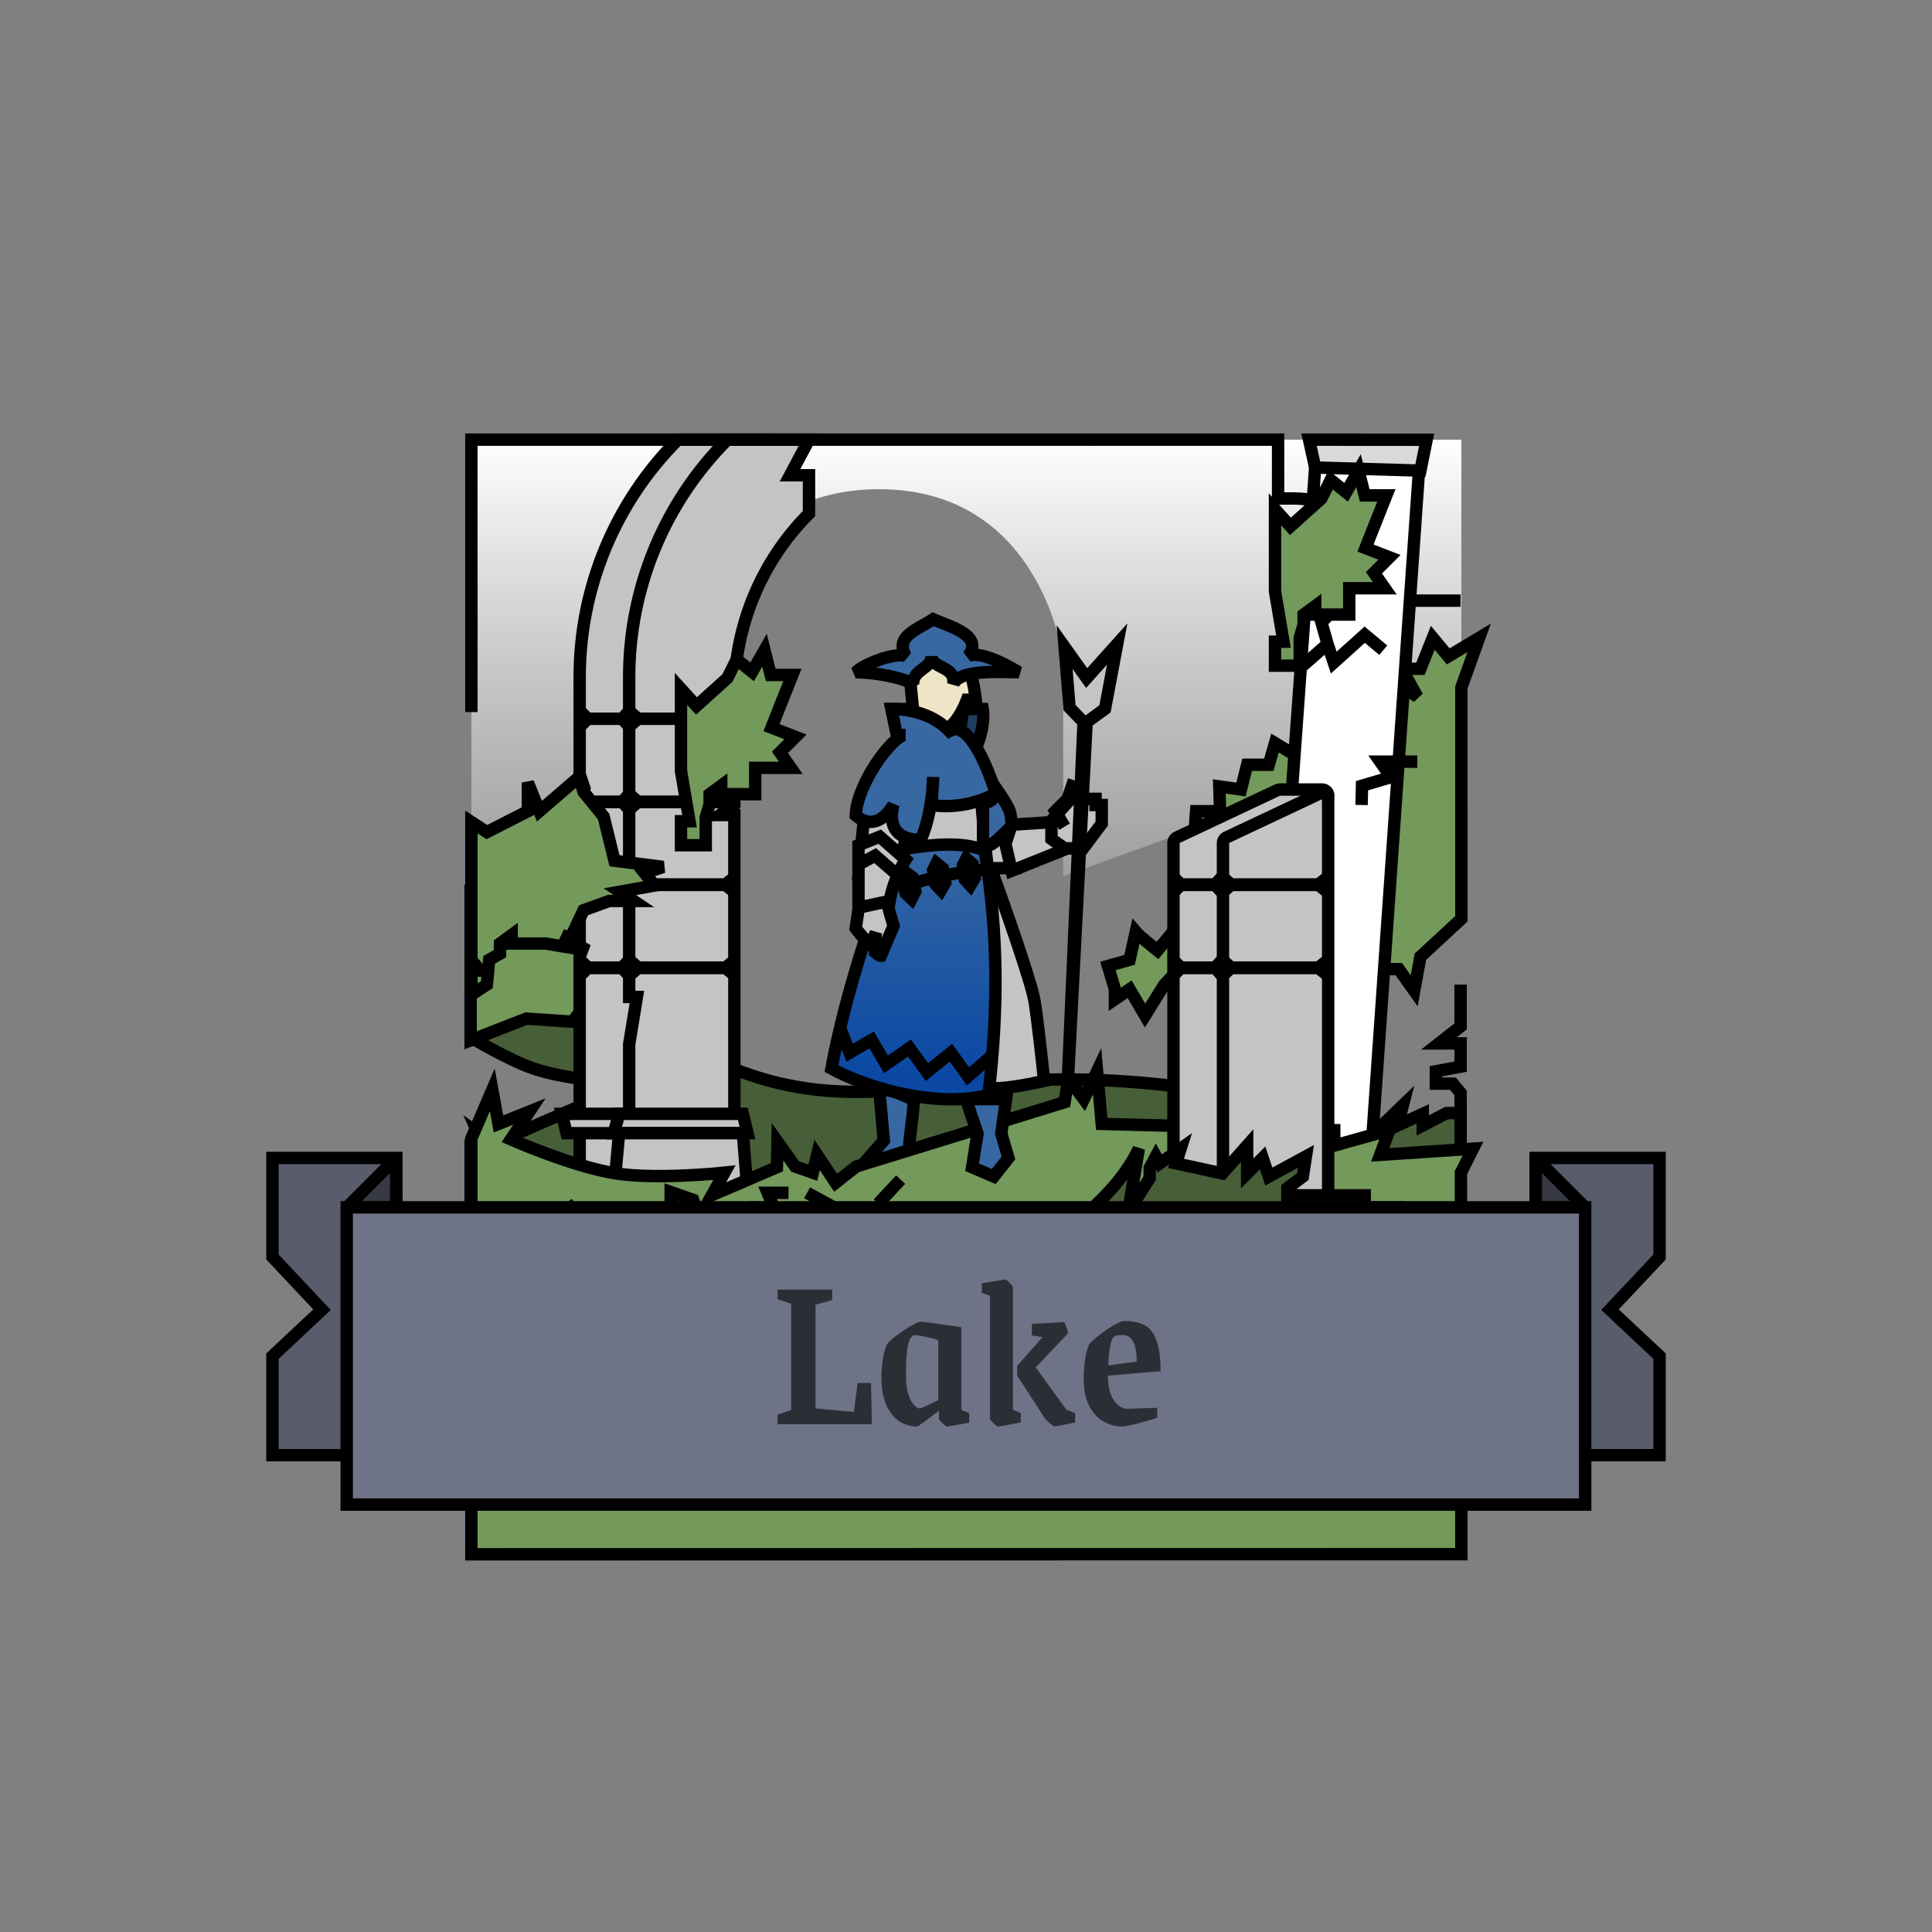 <svg width="312" height="312" viewBox="0 0 312 312" fill="none" xmlns="http://www.w3.org/2000/svg">
<rect x="0" y="0" width="312" height="312" fill="#808080" stroke="none"/>
<path d="M76.125 71H236L236.001 118.25L171.694 141.5L171.694 106.5C171.694 106.5 168.428 79 141.949 79C115.47 79 110.834 106.5 110.834 106.5L76.126 143.851L76.125 71Z" fill="url(#paint0_linear_3653_100595)"/>
<path d="M175.922 71L206.398 71L206.398 80.5L208.884 80.5C217.996 80.5 225.384 87.887 225.384 97V97L235.875 97" stroke="black" stroke-width="2"/>
<path d="M229.762 179.875L229.762 181.75L233.616 179.75H235.876L235.876 219H76.001L76.001 185.375L78.618 186.25L77.19 183L80.521 185.375L80.521 183.875L83.614 183L101.98 175C101.98 175 91.955 174.596 85.993 172.5C81.877 171.053 76.001 167.5 76.001 167.5L76.001 161L93.487 160C93.487 160 107.005 167.775 116.969 172C146.446 184.5 160.435 164 222.386 182.5L226.55 178.5L225.717 181.75L229.762 179.875Z" fill="#475F38" stroke="black" stroke-width="2"/>
<path d="M188.038 159L190.411 156.5H225.884L228.382 160L229.381 154.5L236.001 148.375L236 111L238.873 103L233.877 106L231.379 103L229.381 108H226.383L228.881 112.5L226.508 111L208.397 121.5L205.899 120L204.9 123.5H201.403L200.403 127.5L196.906 127L197.031 131H193.159L192.909 134.5L189.412 150.5L186.914 153.5C186.914 153.5 183.916 151.1 183.417 150.5L182.418 155L178.92 156L180.044 159.75L180.044 161.375L182.418 159.75L184.916 164L188.038 159Z" fill="#73995B" stroke="black" stroke-width="2"/>
<path d="M104.291 138.563L101.731 139L76.001 143.688L76.001 168L84.994 164.5L92.488 165L105.415 147L102.168 146.563H101.293L102.168 145.438L102.168 143.875L102.792 140.938L104.291 138.563Z" fill="#73995B" stroke="black" stroke-width="2"/>
<path d="M204.899 193.613L219.846 194.68C220.397 194.72 220.876 194.304 220.915 193.753L229.347 73.269C229.388 72.69 228.93 72.199 228.35 72.199L213.553 72.199C213.028 72.199 212.593 72.604 212.555 73.127L203.973 192.544C203.933 193.095 204.348 193.574 204.899 193.613Z" fill="white" stroke="black" stroke-width="2"/>
<path d="M230.391 71.017L211.394 71.001L212.388 75.5L229.38 76L230.391 71.017Z" fill="#D9D9D9" stroke="black" stroke-width="2"/>
<path d="M158.997 135.617L159.507 140.198L163.932 140.198L163.932 133.867C161.986 133.867 159.927 132.01 159.927 132.01L158.997 135.617Z" fill="#C4C4C4" stroke="black" stroke-width="2"/>
<path d="M110.599 192.5H93.612L93.612 139.688L93.612 128.75L94.361 127.25L93.612 125L93.612 113.281L93.612 109.317C93.612 94.947 99.317 81.165 109.474 71H122.651L119.591 76.75H122.651L122.651 82.938C114.934 90.662 110.598 101.134 110.598 112.053L110.599 192.5Z" fill="#C4C4C4" stroke="black" stroke-width="2"/>
<path d="M118.593 192.5H101.606L101.606 168.625L102.855 161H101.606L101.606 139.688L101.605 109.317C101.605 94.947 107.311 81.165 117.468 71H130.645L127.585 76.75H130.645L130.645 82.938C122.927 90.662 118.592 101.134 118.592 112.053L118.592 119.375L118.592 129.875L116.219 131.625H118.592L118.592 143.75L118.593 192.5Z" fill="#C4C4C4" stroke="black" stroke-width="2"/>
<path d="M119.966 179.875H99.982L99.108 183H120.716L119.966 179.875Z" fill="#C4C4C4" stroke="black" stroke-width="2"/>
<path d="M90.739 179.875H99.982L99.108 183H91.489L90.739 179.875Z" fill="#C4C4C4" stroke="black" stroke-width="2"/>
<path d="M119.966 183H99.982L99.108 192.5H120.716L119.966 183Z" fill="#C4C4C4" stroke="black" stroke-width="2"/>
<path d="M158.717 114.5H144.353L146.445 120.656H157.655C158.88 117.856 158.873 115.386 158.717 114.5Z" fill="#203F63" stroke="black" stroke-width="2"/>
<path d="M155.126 118.313C154.976 117.963 155.397 115.417 155.626 114.188H150.692L150.692 118.313H155.126Z" fill="#EEE5C6" stroke="black" stroke-width="2"/>
<path d="M138.952 188.5L142.73 184.187L141.906 175.13L147.57 177.625L147.445 179.5L146.851 184.562L146.945 186L138.952 188.5Z" fill="#3768A2" stroke="black" stroke-width="2"/>
<path d="M228.881 123H222.886L224.634 125.5L219.951 126.883L219.888 130" stroke="black" stroke-width="2"/>
<path d="M167.055 161.625C166.555 158.625 162.433 146.875 160.435 141.375L159.435 140.5L158.436 129L144.447 128L154.564 175.75H160.435C162.683 175.8 166.826 174.979 168.616 174.563C168.304 171.5 167.554 164.625 167.055 161.625Z" fill="#C4C4C4" stroke="black" stroke-width="2"/>
<path d="M148.506 115L147.513 115.113L147.523 115.202L147.548 115.287L148.506 115ZM148.506 115C147.548 115.287 147.548 115.288 147.549 115.288L147.549 115.288L147.549 115.289L147.55 115.291L147.552 115.299L147.56 115.326C147.568 115.35 147.578 115.383 147.591 115.424C147.617 115.507 147.655 115.624 147.703 115.764C147.798 116.041 147.935 116.418 148.098 116.8C148.257 117.172 148.46 117.593 148.695 117.937C148.811 118.108 148.963 118.3 149.152 118.458C149.334 118.61 149.647 118.813 150.068 118.813C152.474 118.813 154.076 116.93 154.99 115.425C155.468 114.637 155.818 113.856 156.047 113.276C156.086 113.179 156.121 113.086 156.153 113H156.438H157.575L157.429 111.872C157.298 110.853 156.965 109.167 156.306 107.706C155.686 106.332 154.554 104.688 152.628 104.688C151.072 104.688 149.811 105.314 148.89 106.058C147.979 106.794 147.356 107.678 147.046 108.311L146.936 108.535L146.945 108.784C146.977 109.739 147.121 111.333 147.254 112.662C147.32 113.332 147.385 113.944 147.433 114.389C147.457 114.611 147.477 114.792 147.491 114.917L147.507 115.062L147.511 115.099L147.512 115.109L147.513 115.112L147.513 115.112L147.513 115.113L148.506 115Z" fill="#EEE5C6" stroke="black" stroke-width="2"/>
<path d="M134.268 172.563C140.476 175.976 151.879 178.938 159.623 176.813C161.212 163.122 161.258 150.985 158.998 137.313C154.524 135.591 149.022 136.668 144.385 137.313C140.563 149.058 136.52 160.421 134.268 172.563Z" fill="url(#paint1_linear_3653_100595)" stroke="black" stroke-width="2"/>
<path d="M163.058 131C162.808 130.2 161.58 128.334 160.997 127.5C160.893 127.792 160.622 128.488 160.372 128.938C160.122 129.388 159.186 129.709 158.748 129.813L158.748 136.438C158.915 136.5 159.385 136.588 159.935 136.438C160.485 136.288 162.454 134.334 163.37 133.375C163.37 132.917 163.307 131.8 163.058 131Z" fill="#3768A2" stroke="black" stroke-width="2"/>
<path d="M144.469 128.398L139.781 129.344L138.652 141.299L144.95 141.895C145.447 136.638 147.819 131.25 147.819 131.25L144.469 128.398Z" fill="#C4C4C4" stroke="black" stroke-width="2"/>
<path d="M171.926 132.625L163.37 133.188L162.365 136.277L163.37 140.625L171.926 137.188L171.926 134.906L171.926 132.625Z" fill="#C4C4C4" stroke="black" stroke-width="2"/>
<path d="M145.946 119C147.32 119.167 150.442 120.088 151.941 122.438C153.44 124.788 154.981 128.292 155.563 129.75" stroke="black" stroke-width="2"/>
<path d="M135.704 166.063L137.203 170L140.763 167.938L143.073 171.875L146.883 169.25L149.693 173.125L153.565 170L156.313 173.813L160.31 170.375" stroke="black" stroke-width="2"/>
<path d="M155.492 139.755L156.057 138.66L157.068 139.522L157.406 141.809L156.696 142.988L155.83 142.042L155.492 139.755Z" stroke="black" stroke-width="2"/>
<path d="M150.695 140.522L151.24 139.418L152.266 140.261L152.645 142.542L151.957 143.734L151.074 142.803L150.695 140.522Z" stroke="black" stroke-width="2"/>
<path d="M159.435 140.438C159.435 140.438 151.754 140.875 145.134 143.5" stroke="black" stroke-width="2"/>
<path d="M145.773 142.01L146.262 140.879L147.329 141.67L147.821 143.93L147.193 145.154L146.266 144.269L145.773 142.01Z" stroke="black" stroke-width="2"/>
<path d="M142.074 135.112L138.639 136.487L138.639 139.612L138.639 148.424H143.386C143.385 143.174 146.258 138.799 146.258 138.799L142.074 135.112Z" fill="#C4C4C4"/>
<path d="M138.639 139.612L141.325 138.174L144.871 141.253M138.639 136.487L142.074 135.112L146.258 138.799C146.258 138.799 143.385 143.174 143.386 148.424C141.325 148.424 140.45 148.424 138.639 148.424L138.639 136.487Z" stroke="black" stroke-width="2"/>
<path d="M138.193 149.928L138.685 146.563L143.174 145.6L144.298 149.514L142.24 154.365C142.053 154.384 141.319 153.796 141.319 153.796C141.319 153.796 141.337 151.576 141.442 150.638L140.534 152.558C139.805 152.011 138.193 149.928 138.193 149.928Z" fill="#C4C4C4" stroke="black" stroke-width="2"/>
<path d="M138.202 131.688C138.327 126.688 144.135 118.688 146.258 118.688C145.613 118.688 144.839 118.755 144.839 118.755L143.947 114.5C147.355 114.5 150.919 115.536 153.315 118.063C153.544 117.938 154.089 117.7 154.439 117.75C157.932 118.25 160.809 128.125 160.809 128.125C157.437 130 153.44 130.5 150.442 130L150.572 127.668C150.385 129.706 149.909 132.85 148.694 135.625C142.324 135.625 144.322 129.875 144.322 129.875C144.322 129.875 141.824 134.813 138.202 131.688Z" fill="#3768A2"/>
<path d="M150.442 105.938C150.442 108.063 154.439 107.5 153.94 110.5C154.939 108 161.815 108.563 164.501 108.563C164.501 108.563 158.748 104.875 156.344 105.938C158.99 102.547 153.054 101.09 150.692 100C148.275 101.641 144.43 102.686 146.258 105.938C144.259 105.313 139.326 107.375 138.202 108.563C141.262 108.563 145.946 109.438 147.445 110.5C147.445 108 150.442 108.063 150.442 105.938Z" fill="#3768A2"/>
<path d="M138.202 131.688L137.202 131.663L137.19 132.136L137.549 132.445L138.202 131.688ZM144.322 129.875L145.267 130.203L143.43 129.424L144.322 129.875ZM148.694 135.625L148.694 136.625H149.347L149.61 136.026L148.694 135.625ZM150.692 125.5L151.692 125.5L149.693 125.445L150.692 125.5ZM150.442 130L149.444 129.945L149.394 130.839L150.278 130.987L150.442 130ZM154.439 117.75L154.58 116.76H154.58L154.439 117.75ZM153.315 118.063L152.589 118.751L153.118 119.309L153.794 118.94L153.315 118.063ZM143.947 114.5L143.947 113.5L142.716 113.5L142.969 114.705L143.947 114.5ZM144.839 118.755L143.86 118.96L144.042 119.828L144.926 119.751L144.839 118.755ZM153.94 110.5L152.953 110.336L154.868 110.871L153.94 110.5ZM147.445 110.5L146.866 111.316L148.445 110.5H147.445ZM156.344 105.938L155.555 105.322L156.748 106.852L156.344 105.938ZM164.501 108.563L164.501 109.563L165.04 107.721L164.501 108.563ZM138.202 108.563L137.476 107.875L138.202 109.563L138.202 108.563ZM146.258 105.938L145.959 106.892L147.13 105.448L146.258 105.938ZM160.809 128.125L161.295 128.999L161.992 128.611L161.769 127.845L160.809 128.125ZM150.692 100L151.111 99.092L150.598 98.856L150.13 99.173L150.692 100ZM146.258 117.688C145.71 117.688 145.192 117.932 144.774 118.195C144.331 118.474 143.874 118.858 143.421 119.302C142.513 120.191 141.541 121.407 140.646 122.762C138.884 125.431 137.272 128.875 137.202 131.663L139.202 131.713C139.257 129.5 140.611 126.444 142.315 123.864C143.153 122.594 144.039 121.496 144.821 120.73C145.213 120.346 145.559 120.065 145.841 119.887C146.147 119.694 146.275 119.688 146.258 119.688L146.258 117.688ZM137.549 132.445C138.603 133.354 139.674 133.755 140.718 133.722C141.741 133.69 142.593 133.245 143.237 132.741C143.88 132.237 144.371 131.632 144.694 131.173C144.857 130.939 144.984 130.735 145.071 130.586C145.114 130.511 145.148 130.45 145.172 130.406C145.184 130.384 145.194 130.366 145.201 130.353C145.204 130.346 145.207 130.34 145.21 130.336C145.211 130.334 145.212 130.332 145.212 130.33C145.213 130.33 145.213 130.329 145.214 130.328C145.214 130.328 145.214 130.328 145.214 130.327C145.214 130.327 145.214 130.327 144.322 129.875C143.43 129.424 143.43 129.423 143.43 129.423C143.43 129.423 143.43 129.423 143.43 129.422C143.431 129.422 143.431 129.422 143.431 129.422C143.431 129.421 143.431 129.421 143.431 129.421C143.431 129.422 143.43 129.423 143.429 129.426C143.426 129.431 143.421 129.44 143.414 129.453C143.399 129.48 143.376 129.522 143.344 129.576C143.281 129.686 143.184 129.842 143.057 130.023C142.798 130.391 142.438 130.826 142.004 131.166C141.57 131.505 141.118 131.709 140.655 131.723C140.211 131.737 139.612 131.583 138.855 130.93L137.549 132.445ZM149.61 136.026C150.888 133.107 151.377 129.838 151.568 127.759L149.576 127.577C149.393 129.574 148.93 132.594 147.778 135.224L149.61 136.026ZM151.568 127.759C151.629 127.083 151.66 126.524 151.676 126.131C151.684 125.935 151.688 125.78 151.69 125.673C151.691 125.619 151.691 125.578 151.692 125.549C151.692 125.534 151.692 125.523 151.692 125.515C151.692 125.511 151.692 125.507 151.692 125.505C151.692 125.504 151.692 125.503 151.692 125.502C151.692 125.502 151.692 125.501 151.692 125.501C151.692 125.501 151.692 125.501 151.692 125.501C151.692 125.5 151.692 125.5 151.692 125.5C151.692 125.5 151.692 125.5 150.692 125.5C149.692 125.5 149.692 125.5 149.692 125.5C149.692 125.5 149.692 125.5 149.692 125.5C149.692 125.5 149.692 125.5 149.692 125.5C149.692 125.5 149.692 125.5 149.692 125.5C149.692 125.5 149.692 125.5 149.692 125.501C149.692 125.501 149.692 125.503 149.692 125.506C149.692 125.511 149.692 125.519 149.692 125.53C149.691 125.553 149.691 125.589 149.69 125.636C149.688 125.73 149.685 125.87 149.678 126.052C149.663 126.415 149.634 126.939 149.576 127.577L151.568 127.759ZM149.693 125.445L149.573 127.612L151.57 127.723L151.69 125.556L149.693 125.445ZM149.573 127.612L149.444 129.945L151.441 130.056L151.57 127.723L149.573 127.612ZM154.58 116.76C154.167 116.701 153.759 116.812 153.519 116.891C153.246 116.981 152.997 117.097 152.836 117.185L153.794 118.94C153.862 118.903 154 118.838 154.144 118.791C154.215 118.767 154.272 118.753 154.311 118.747C154.356 118.739 154.346 118.747 154.297 118.74L154.58 116.76ZM142.969 114.705L143.86 118.96L145.818 118.55L144.926 114.295L142.969 114.705ZM144.839 118.755C144.926 119.751 144.926 119.751 144.926 119.751C144.926 119.751 144.926 119.751 144.926 119.751C144.926 119.751 144.925 119.751 144.925 119.751C144.925 119.751 144.926 119.751 144.926 119.751C144.926 119.751 144.926 119.751 144.927 119.751C144.928 119.751 144.93 119.751 144.932 119.751C144.937 119.75 144.945 119.75 144.955 119.749C144.976 119.747 145.007 119.745 145.046 119.742C145.125 119.736 145.237 119.728 145.368 119.719C145.633 119.703 145.965 119.688 146.258 119.688L146.258 117.688C145.905 117.688 145.528 117.706 145.245 117.723C145.102 117.732 144.98 117.741 144.894 117.747C144.85 117.751 144.816 117.754 144.791 117.756C144.779 117.757 144.77 117.757 144.763 117.758C144.76 117.758 144.757 117.758 144.755 117.759C144.754 117.759 144.754 117.759 144.753 117.759C144.753 117.759 144.753 117.759 144.752 117.759C144.752 117.759 144.752 117.759 144.752 117.759C144.752 117.759 144.752 117.759 144.752 117.759C144.752 117.759 144.752 117.759 144.839 118.755ZM154.926 110.665C155.091 109.676 154.89 108.864 154.401 108.217C153.954 107.626 153.326 107.263 152.849 107.009C152.298 106.714 151.955 106.561 151.683 106.344C151.479 106.181 151.442 106.08 151.442 105.938H149.442C149.442 106.858 149.905 107.484 150.435 107.907C150.897 108.276 151.522 108.567 151.907 108.773C152.367 109.018 152.645 109.21 152.806 109.424C152.926 109.582 153.038 109.824 152.953 110.336L154.926 110.665ZM149.442 105.938C149.442 106.418 149.191 106.642 148.343 107.279C147.586 107.847 146.445 108.722 146.445 110.5H148.445C148.445 109.779 148.802 109.435 149.544 108.878C150.195 108.389 151.442 107.583 151.442 105.938H149.442ZM144.322 129.875C143.377 129.547 143.377 129.547 143.377 129.548C143.377 129.548 143.377 129.549 143.377 129.549C143.376 129.55 143.376 129.551 143.376 129.552C143.375 129.554 143.374 129.556 143.373 129.559C143.372 129.564 143.369 129.571 143.367 129.579C143.361 129.595 143.354 129.616 143.346 129.643C143.33 129.697 143.308 129.771 143.283 129.863C143.234 130.047 143.173 130.305 143.122 130.613C143.024 131.219 142.958 132.071 143.14 132.952C143.325 133.849 143.775 134.805 144.718 135.522C145.651 136.233 146.957 136.625 148.694 136.625L148.694 134.625C147.246 134.625 146.412 134.299 145.929 133.931C145.455 133.57 145.21 133.088 145.099 132.548C144.984 131.992 145.02 131.406 145.096 130.934C145.134 130.704 145.179 130.512 145.214 130.381C145.232 130.316 145.247 130.267 145.256 130.236C145.261 130.221 145.264 130.21 145.266 130.205C145.267 130.202 145.268 130.2 145.268 130.2C145.268 130.2 145.268 130.2 145.268 130.201C145.267 130.201 145.267 130.201 145.267 130.202C145.267 130.202 145.267 130.202 145.267 130.203C145.267 130.203 145.267 130.203 144.322 129.875ZM156.748 106.852C157.048 106.72 157.595 106.692 158.414 106.876C159.197 107.051 160.072 107.382 160.911 107.762C161.743 108.14 162.509 108.553 163.069 108.872C163.348 109.031 163.573 109.166 163.728 109.26C163.806 109.307 163.865 109.344 163.905 109.369C163.925 109.382 163.939 109.391 163.949 109.397C163.954 109.4 163.957 109.402 163.959 109.403C163.96 109.404 163.961 109.404 163.961 109.405C163.961 109.405 163.961 109.405 163.961 109.405C163.961 109.405 163.961 109.405 163.961 109.405C163.961 109.405 163.961 109.405 164.501 108.563C165.04 107.721 165.04 107.721 165.04 107.721C165.04 107.721 165.04 107.72 165.04 107.72C165.039 107.72 165.039 107.72 165.038 107.72C165.037 107.719 165.036 107.718 165.034 107.717C165.03 107.715 165.026 107.711 165.019 107.708C165.007 107.7 164.989 107.688 164.966 107.674C164.92 107.645 164.854 107.604 164.769 107.553C164.6 107.449 164.358 107.305 164.06 107.135C163.466 106.796 162.643 106.352 161.737 105.941C160.837 105.533 159.823 105.141 158.851 104.924C157.915 104.714 156.841 104.625 155.939 105.023L156.748 106.852ZM148.023 109.684C147.527 109.333 146.841 109.042 146.113 108.8C145.367 108.553 144.505 108.334 143.607 108.153C141.815 107.791 139.811 107.563 138.202 107.563L138.202 109.563C139.652 109.563 141.521 109.772 143.211 110.113C144.053 110.283 144.834 110.483 145.484 110.698C146.151 110.92 146.613 111.137 146.866 111.316L148.023 109.684ZM138.928 109.25C139.095 109.074 139.497 108.783 140.127 108.444C140.732 108.119 141.472 107.789 142.241 107.511C143.013 107.233 143.791 107.016 144.475 106.904C145.187 106.788 145.684 106.806 145.959 106.892L146.556 104.983C145.833 104.757 144.964 104.798 144.153 104.93C143.315 105.067 142.414 105.322 141.562 105.63C140.708 105.938 139.879 106.307 139.18 106.683C138.507 107.045 137.871 107.458 137.476 107.875L138.928 109.25ZM160.809 128.125C161.769 127.845 161.769 127.845 161.769 127.845C161.769 127.845 161.769 127.845 161.769 127.844C161.769 127.844 161.768 127.843 161.768 127.843C161.768 127.841 161.767 127.839 161.766 127.836C161.765 127.83 161.762 127.822 161.759 127.812C161.753 127.792 161.744 127.763 161.733 127.725C161.71 127.649 161.676 127.538 161.632 127.399C161.544 127.12 161.415 126.723 161.25 126.246C160.919 125.294 160.439 124.013 159.844 122.71C159.252 121.414 158.529 120.057 157.703 118.975C156.909 117.936 155.865 116.944 154.58 116.76L154.297 118.74C154.76 118.806 155.385 119.236 156.113 120.189C156.809 121.1 157.46 122.304 158.024 123.54C158.585 124.768 159.042 125.987 159.36 126.902C159.519 127.359 159.642 127.737 159.725 128.001C159.766 128.132 159.798 128.235 159.819 128.304C159.829 128.338 159.837 128.364 159.842 128.381C159.844 128.39 159.846 128.396 159.847 128.4C159.848 128.402 159.848 128.403 159.849 128.404C159.849 128.405 159.849 128.405 159.849 128.405C159.849 128.405 159.849 128.405 159.849 128.405C159.849 128.405 159.849 128.405 160.809 128.125ZM150.273 100.908C150.89 101.193 151.777 101.518 152.569 101.838C153.406 102.177 154.215 102.539 154.858 102.949C155.524 103.374 155.857 103.755 155.966 104.064C156.042 104.281 156.076 104.656 155.555 105.322L157.132 106.553C157.935 105.524 158.219 104.446 157.853 103.402C157.519 102.45 156.716 101.762 155.934 101.263C155.128 100.749 154.176 100.331 153.319 99.984C152.416 99.619 151.675 99.352 151.111 99.092L150.273 100.908ZM147.13 105.448C146.759 104.788 146.746 104.374 146.811 104.105C146.882 103.814 147.092 103.497 147.528 103.129C147.966 102.76 148.541 102.414 149.214 102.033C149.858 101.67 150.605 101.268 151.253 100.828L150.13 99.173C149.57 99.553 148.931 99.897 148.231 100.292C147.561 100.671 146.835 101.097 146.238 101.601C145.639 102.106 145.08 102.763 144.868 103.633C144.651 104.526 144.843 105.462 145.386 106.428L147.13 105.448ZM164.501 107.563C163.248 107.563 160.738 107.421 158.509 107.597C157.385 107.686 156.245 107.859 155.294 108.202C154.366 108.537 153.419 109.109 153.011 110.129L154.868 110.871C154.96 110.642 155.247 110.346 155.973 110.083C156.677 109.829 157.611 109.674 158.666 109.591C160.797 109.423 163.067 109.563 164.501 109.563L164.501 107.563ZM154.041 117.375C151.397 114.586 147.529 113.5 143.947 113.5L143.947 115.5C147.181 115.5 150.442 116.486 152.589 118.751L154.041 117.375ZM150.278 130.987C153.489 131.522 157.716 130.989 161.295 128.999L160.323 127.251C157.158 129.011 153.391 129.478 150.607 129.014L150.278 130.987Z" fill="black"/>
<path d="M93.674 157.581L94.924 156.331H100.482L101.606 157.581L103.042 156.331H117.156L118.717 157.581" stroke="black" stroke-width="2"/>
<path d="M93.674 155L94.924 156.25H100.482L101.606 155L103.042 156.25H117.156L118.717 155" stroke="black" stroke-width="2"/>
<path d="M93.674 144.161L94.923 142.911H100.481L101.606 144.161L103.042 142.911H117.156L118.717 144.161" stroke="black" stroke-width="2"/>
<path d="M93.674 141.58L94.923 142.83H100.481L101.606 141.58L103.042 142.83H117.156L118.717 141.58" stroke="black" stroke-width="2"/>
<path d="M93.674 130.742L94.923 129.492H100.481L101.606 130.742L103.042 129.492H117.156L118.717 130.742" stroke="black" stroke-width="2"/>
<path d="M93.674 128.242L94.923 129.492H100.481L101.605 128.242L103.042 129.492H117.156L118.717 128.242" stroke="black" stroke-width="2"/>
<path d="M93.674 117.323L94.923 116.073H100.481L101.606 117.323L103.042 116.073H117.156L118.717 117.323" stroke="black" stroke-width="2"/>
<path d="M93.674 114.823L94.923 116.073H100.481L101.605 114.823L103.042 116.073H117.156L118.717 114.823" stroke="black" stroke-width="2"/>
<path d="M177.921 130H176.922L176.922 129H172.925L169.802 132.5L169.802 135.5L171.926 137H174.923L177.921 133L177.921 130Z" fill="#C4C4C4" stroke="black" stroke-width="2"/>
<path d="M214.392 94L215.392 98.5L213.393 100.5L214.392 104M210.395 107.5L214.392 104M214.392 104L215.392 107L220.388 102.5L223.385 105" stroke="black" stroke-width="2"/>
<path d="M176.141 71L76.125 71L76.126 115" stroke="black" stroke-width="2"/>
<path d="M235.876 187L235.876 176.5L234.627 175H231.879L231.879 173L235.876 172.25L235.876 168.5H232.379L235.876 165.75L235.876 159" stroke="black" stroke-width="2"/>
<path d="M79.498 176L76.126 183.844L76.126 251.004L236.001 250.984L235.922 189.375L237.875 185.5L222.886 186.5L224.385 182.5L215.466 185L215.466 182.5L177.921 181.5L177.169 173L175.029 177.5L172.531 174.125L171.926 178L138.278 188.375L134.948 191L131.957 186.5L131.261 189.375L128.407 188.375L125.553 184.375L125.462 188.5L114.971 193L116.989 189.375C116.989 189.375 106.242 190.531 99.483 189.5C92.59 188.448 82.496 184 82.496 184L85.494 179.5L80.498 181.5L79.498 176Z" fill="#73995B" stroke="black" stroke-width="2"/>
<path d="M127.336 192.625H123.963L124.963 195H121.965L121.965 196.5" stroke="black" stroke-width="2"/>
<path d="M104.59 199.214H108.307L110.974 201.5L114.018 199.94L108.307 196.22L108.307 192.5L111.933 193.77L113.021 196.946M91.535 194.224L93.077 196.22L90.357 196.946L90.357 199.214L93.077 199.94L86.549 201.119L87.275 198.579L82.923 195.766L82.923 199.214L82.017 201.119" stroke="black" stroke-width="2"/>
<path d="M161.698 183.063L162.479 177.5L155.985 177.5L157.858 183.063L156.983 188.5L160.481 190L162.854 187L161.698 183.063Z" fill="#3768A2" stroke="black" stroke-width="2"/>
<path d="M190.506 193.031H205.609C206.114 193.031 206.539 192.656 206.602 192.155L214.503 128.624C214.577 128.027 214.111 127.5 213.51 127.5H206.716C206.569 127.5 206.423 127.533 206.29 127.596L190.08 135.23C189.729 135.395 189.506 135.747 189.506 136.135L189.506 192.031C189.506 192.584 189.954 193.031 190.506 193.031Z" fill="#C4C4C4" stroke="black" stroke-width="2"/>
<path d="M198.5 193.031H214.486L214.486 129.077C214.486 128.343 213.723 127.859 213.06 128.172L198.073 135.23C197.723 135.395 197.499 135.747 197.499 136.135L197.5 192.031C197.5 192.584 197.947 193.031 198.5 193.031Z" fill="#C4C4C4"/>
<path d="M214.486 193.031H198.5C197.947 193.031 197.5 192.584 197.5 192.031L197.499 136.135C197.499 135.747 197.723 135.395 198.073 135.23L213.06 128.172C213.723 127.859 214.486 128.343 214.486 129.077L214.486 193.031ZM214.486 193.031H220.388L220.388 195H226.883" stroke="black" stroke-width="2"/>
<path d="M189.443 144.161L190.692 142.911H196.25L197.375 144.161L198.811 142.911H212.925L214.486 144.161" stroke="black" stroke-width="2"/>
<path d="M189.443 141.58L190.692 142.83H196.25L197.375 141.58L198.811 142.83H212.925L214.486 141.58" stroke="black" stroke-width="2"/>
<path d="M189.443 157.581L190.692 156.331H196.25L197.375 157.581L198.811 156.331H212.925L214.486 157.581" stroke="black" stroke-width="2"/>
<path d="M189.443 155L190.692 156.25H196.25L197.375 155L198.811 156.25H212.925L214.486 155" stroke="black" stroke-width="2"/>
<path d="M159.935 199L158.437 201.25L177.672 225.125L209.397 207.5L225.384 206L207.898 195.75L207.898 191.875L210.396 190L210.895 186.75L204.9 190L203.901 187L201.403 189.5L201.403 185L197.406 189.5L189.912 187.875L190.661 185.5L187.289 187.875L186.664 186.75L185.665 188.625L185.665 190.25L182.168 195.75L183.917 185.5C178.996 195.81 166.181 202.189 166.181 203C166.181 203.8 164.682 200.667 163.932 199L163.058 199.75L159.935 199Z" fill="#475F38"/>
<path d="M130.333 192.625L137.453 196.5L136.953 203M145.447 190.5L141.825 194.375M158.437 196.75L158.437 201.25M158.437 201.25L159.935 199L163.058 199.75L163.932 199C164.682 200.667 166.181 203.8 166.181 203C166.181 202.189 178.996 195.81 183.917 185.5L182.168 195.75L185.665 190.25L185.665 188.625L186.664 186.75L187.289 187.875L190.661 185.5L189.912 187.875L197.406 189.5L201.403 185L201.403 189.5L203.901 187L204.9 190L210.896 186.75L210.396 190L207.898 191.875L207.898 195.75L225.384 206L209.397 207.5L177.672 225.125L158.437 201.25Z" stroke="black" stroke-width="2"/>
<path d="M174.986 116.625L172.425 175L175.485 116.625L178.444 114.477L180.419 104L175.485 109.5L171.925 104.5L172.722 114.266L174.986 116.625Z" fill="#C4C4C4" stroke="black" stroke-width="2"/>
<path d="M173.424 126L172.425 129L170.427 131L171.926 133.5" stroke="black" stroke-width="2"/>
<path d="M85.243 126.375L85.243 131L78.624 134.375L76.126 132.75L76.126 155L77.5 156.75H76.126L76.126 160.625L78.624 159L78.998 155L80.747 154L80.747 152.375L82.621 151L82.621 152.375H88.116L94.861 153.5L90.739 151L92.113 151.5L94.237 147L98.358 145.5H102.355L100.107 144L105.727 143L104.104 141L107.101 140L99.233 139L97.484 131.875L94.236 127.875L93.487 125.5L87.117 131L85.243 126.375Z" fill="#73995B" stroke="black" stroke-width="2"/>
<path d="M118.967 106.5L117.468 109.5L112.472 114L109.974 111.25L109.974 124.5L111.348 132.625H109.974L109.974 136.5H113.971L113.971 132L114.595 129.875L114.595 128.25L116.469 126.875L116.469 128.25H121.965L121.965 124H127.71L125.961 121.5L128.46 119L124.588 117.5L127.96 109H124.463L123.463 105L121.465 108.5L118.967 106.5Z" fill="#73995B" stroke="black" stroke-width="2"/>
<path d="M214.892 77.5L213.393 80.5L208.397 85L205.899 82.25L205.899 95.5L207.273 103.625H205.899L205.899 107.5H209.896L209.896 103L210.52 100.875L210.52 99.25L212.394 97.875L212.394 99.25H217.89L217.89 95H223.635L221.886 92.5L224.384 90L220.512 88.5L223.885 80H220.388L219.388 76L217.39 79.5L214.892 77.5Z" fill="#73995B" stroke="black" stroke-width="2"/>
<path d="M64.001 187L44.001 187L44.001 203L52 211.5L44 219L44 235L54 235L64 235L64.001 187Z" fill="#6E7387"/>
<path d="M64.001 187L44.001 187L44.001 203L52 211.5L44 219L44 235L54 235L64 235L64.001 187Z" fill="black" fill-opacity="0.2"/>
<path d="M64.001 187L44.001 187L44.001 203L52 211.5L44 219L44 235L54 235L64 235L64.001 187Z" stroke="black" stroke-width="2"/>
<path d="M56 195L64 187L64 195L56 195Z" fill="black" fill-opacity="0.38" stroke="black" stroke-width="2" stroke-linejoin="bevel"/>
<path d="M248 187L268 187L268 203L260.001 211.5L268.001 219L268.001 235L258.001 235L248.001 235L248 187Z" fill="#6E7387"/>
<path d="M248 187L268 187L268 203L260.001 211.5L268.001 219L268.001 235L258.001 235L248.001 235L248 187Z" fill="black" fill-opacity="0.2"/>
<path d="M248 187L268 187L268 203L260.001 211.5L268.001 219L268.001 235L258.001 235L248.001 235L248 187Z" stroke="black" stroke-width="2"/>
<path d="M256.002 195L248.002 187L248.002 195L256.002 195Z" fill="black" fill-opacity="0.38" stroke="black" stroke-width="2" stroke-linejoin="bevel"/>
<path d="M255.99 194.977L55.99 194.977L55.99 242.977L255.99 242.977L255.99 194.977Z" fill="#6E7387" stroke="black" stroke-width="2"/>
<path d="M125.576 228.452L127.772 227.696L127.772 210.56L125.576 209.804L125.576 208.256L134.396 208.256L134.396 209.948L131.696 210.704L131.696 227.444L137.888 228.02L138.5 223.34L140.66 223.34L140.804 230L125.576 230L125.576 228.452ZM148.102 230.36C147.046 230.36 146.074 230.072 145.186 229.496C144.322 228.896 143.626 228.008 143.098 226.832C142.594 225.656 142.342 224.216 142.342 222.512C142.342 221.384 142.426 220.34 142.594 219.38C142.762 218.396 142.978 217.628 143.242 217.076C143.65 216.524 144.55 215.78 145.942 214.844C147.358 213.908 148.294 213.44 148.75 213.44C149.014 213.44 149.95 213.56 151.558 213.8C153.166 214.016 154.402 214.196 155.266 214.34L155.266 227.696L156.526 228.2L156.526 229.748C154.342 230.156 153.13 230.36 152.89 230.36C152.794 230.36 152.554 230.18 152.17 229.82C151.81 229.46 151.63 229.22 151.63 229.1L151.63 227.804C149.446 229.508 148.27 230.36 148.102 230.36ZM148.498 227.444C148.738 227.444 149.746 227 151.522 226.112L151.522 216.428C150.946 216.212 150.214 216.02 149.326 215.852C148.462 215.66 147.886 215.588 147.598 215.636C147.166 215.732 146.842 216.272 146.626 217.256C146.41 218.24 146.302 219.884 146.302 222.188C146.302 223.34 146.422 224.312 146.662 225.104C146.926 225.896 147.226 226.484 147.562 226.868C147.922 227.252 148.234 227.444 148.498 227.444ZM161.171 230.36C161.051 230.36 160.799 230.18 160.415 229.82C160.055 229.46 159.875 229.22 159.875 229.1L159.876 209.264L158.544 208.76L158.544 207.248C160.872 206.84 162.144 206.636 162.36 206.636C162.48 206.636 162.708 206.816 163.044 207.176C163.404 207.512 163.584 207.752 163.584 207.896L163.583 227.66L164.843 228.2L164.843 229.712C162.635 230.144 161.411 230.36 161.171 230.36ZM170.315 230.36C170.219 230.36 169.979 230.204 169.595 229.892C169.211 229.58 168.959 229.352 168.839 229.208L164.267 222.152L164.268 220.568L168.372 215.924L166.644 215.672L166.644 213.8L171.756 213.512C171.876 213.512 172.02 213.764 172.188 214.268C172.38 214.748 172.476 215.096 172.476 215.312L167.256 220.82L172.187 227.624L173.627 228.2L173.627 229.712C171.611 230.144 170.507 230.36 170.315 230.36ZM181.23 230.36C180.102 230.36 179.058 230.072 178.098 229.496C177.162 228.92 176.406 228.056 175.83 226.904C175.278 225.752 175.002 224.348 175.003 222.692C175.003 221.516 175.087 220.412 175.255 219.38C175.423 218.348 175.639 217.58 175.903 217.076C176.167 216.716 176.695 216.236 177.487 215.636C178.279 215.012 179.071 214.472 179.863 214.016C180.679 213.56 181.243 213.332 181.555 213.332C182.875 213.332 183.955 213.548 184.795 213.98C185.635 214.412 186.283 215.228 186.739 216.428C187.195 217.604 187.423 219.272 187.423 221.432L178.927 222.152C178.927 223.472 179.094 224.528 179.43 225.32C179.79 226.112 180.21 226.676 180.69 227.012C181.17 227.348 181.626 227.516 182.058 227.516L186.882 227.336L186.882 228.956C186.042 229.244 184.974 229.556 183.678 229.892C182.382 230.204 181.566 230.36 181.23 230.36ZM183.571 219.884C183.571 217.052 182.827 215.624 181.339 215.6L181.051 215.6C180.667 215.6 180.319 215.66 180.007 215.78C179.719 215.876 179.479 216.404 179.287 217.364C179.095 218.3 178.999 219.344 178.999 220.496L183.571 219.884Z" fill="black" fill-opacity="0.6"/>
<defs>
<linearGradient id="paint0_linear_3653_100595" x1="212.382" y1="71" x2="212.382" y2="279.329" gradientUnits="userSpaceOnUse">
<stop stop-color="white"/>
<stop offset="1" stop-opacity="0.32"/>
</linearGradient>
<linearGradient id="paint1_linear_3653_100595" x1="147.515" y1="136.383" x2="147.515" y2="177.528" gradientUnits="userSpaceOnUse">
<stop stop-color="#3768A2"/>
<stop offset="0.912" stop-color="#0A48A4"/>
</linearGradient>
</defs>
</svg>
